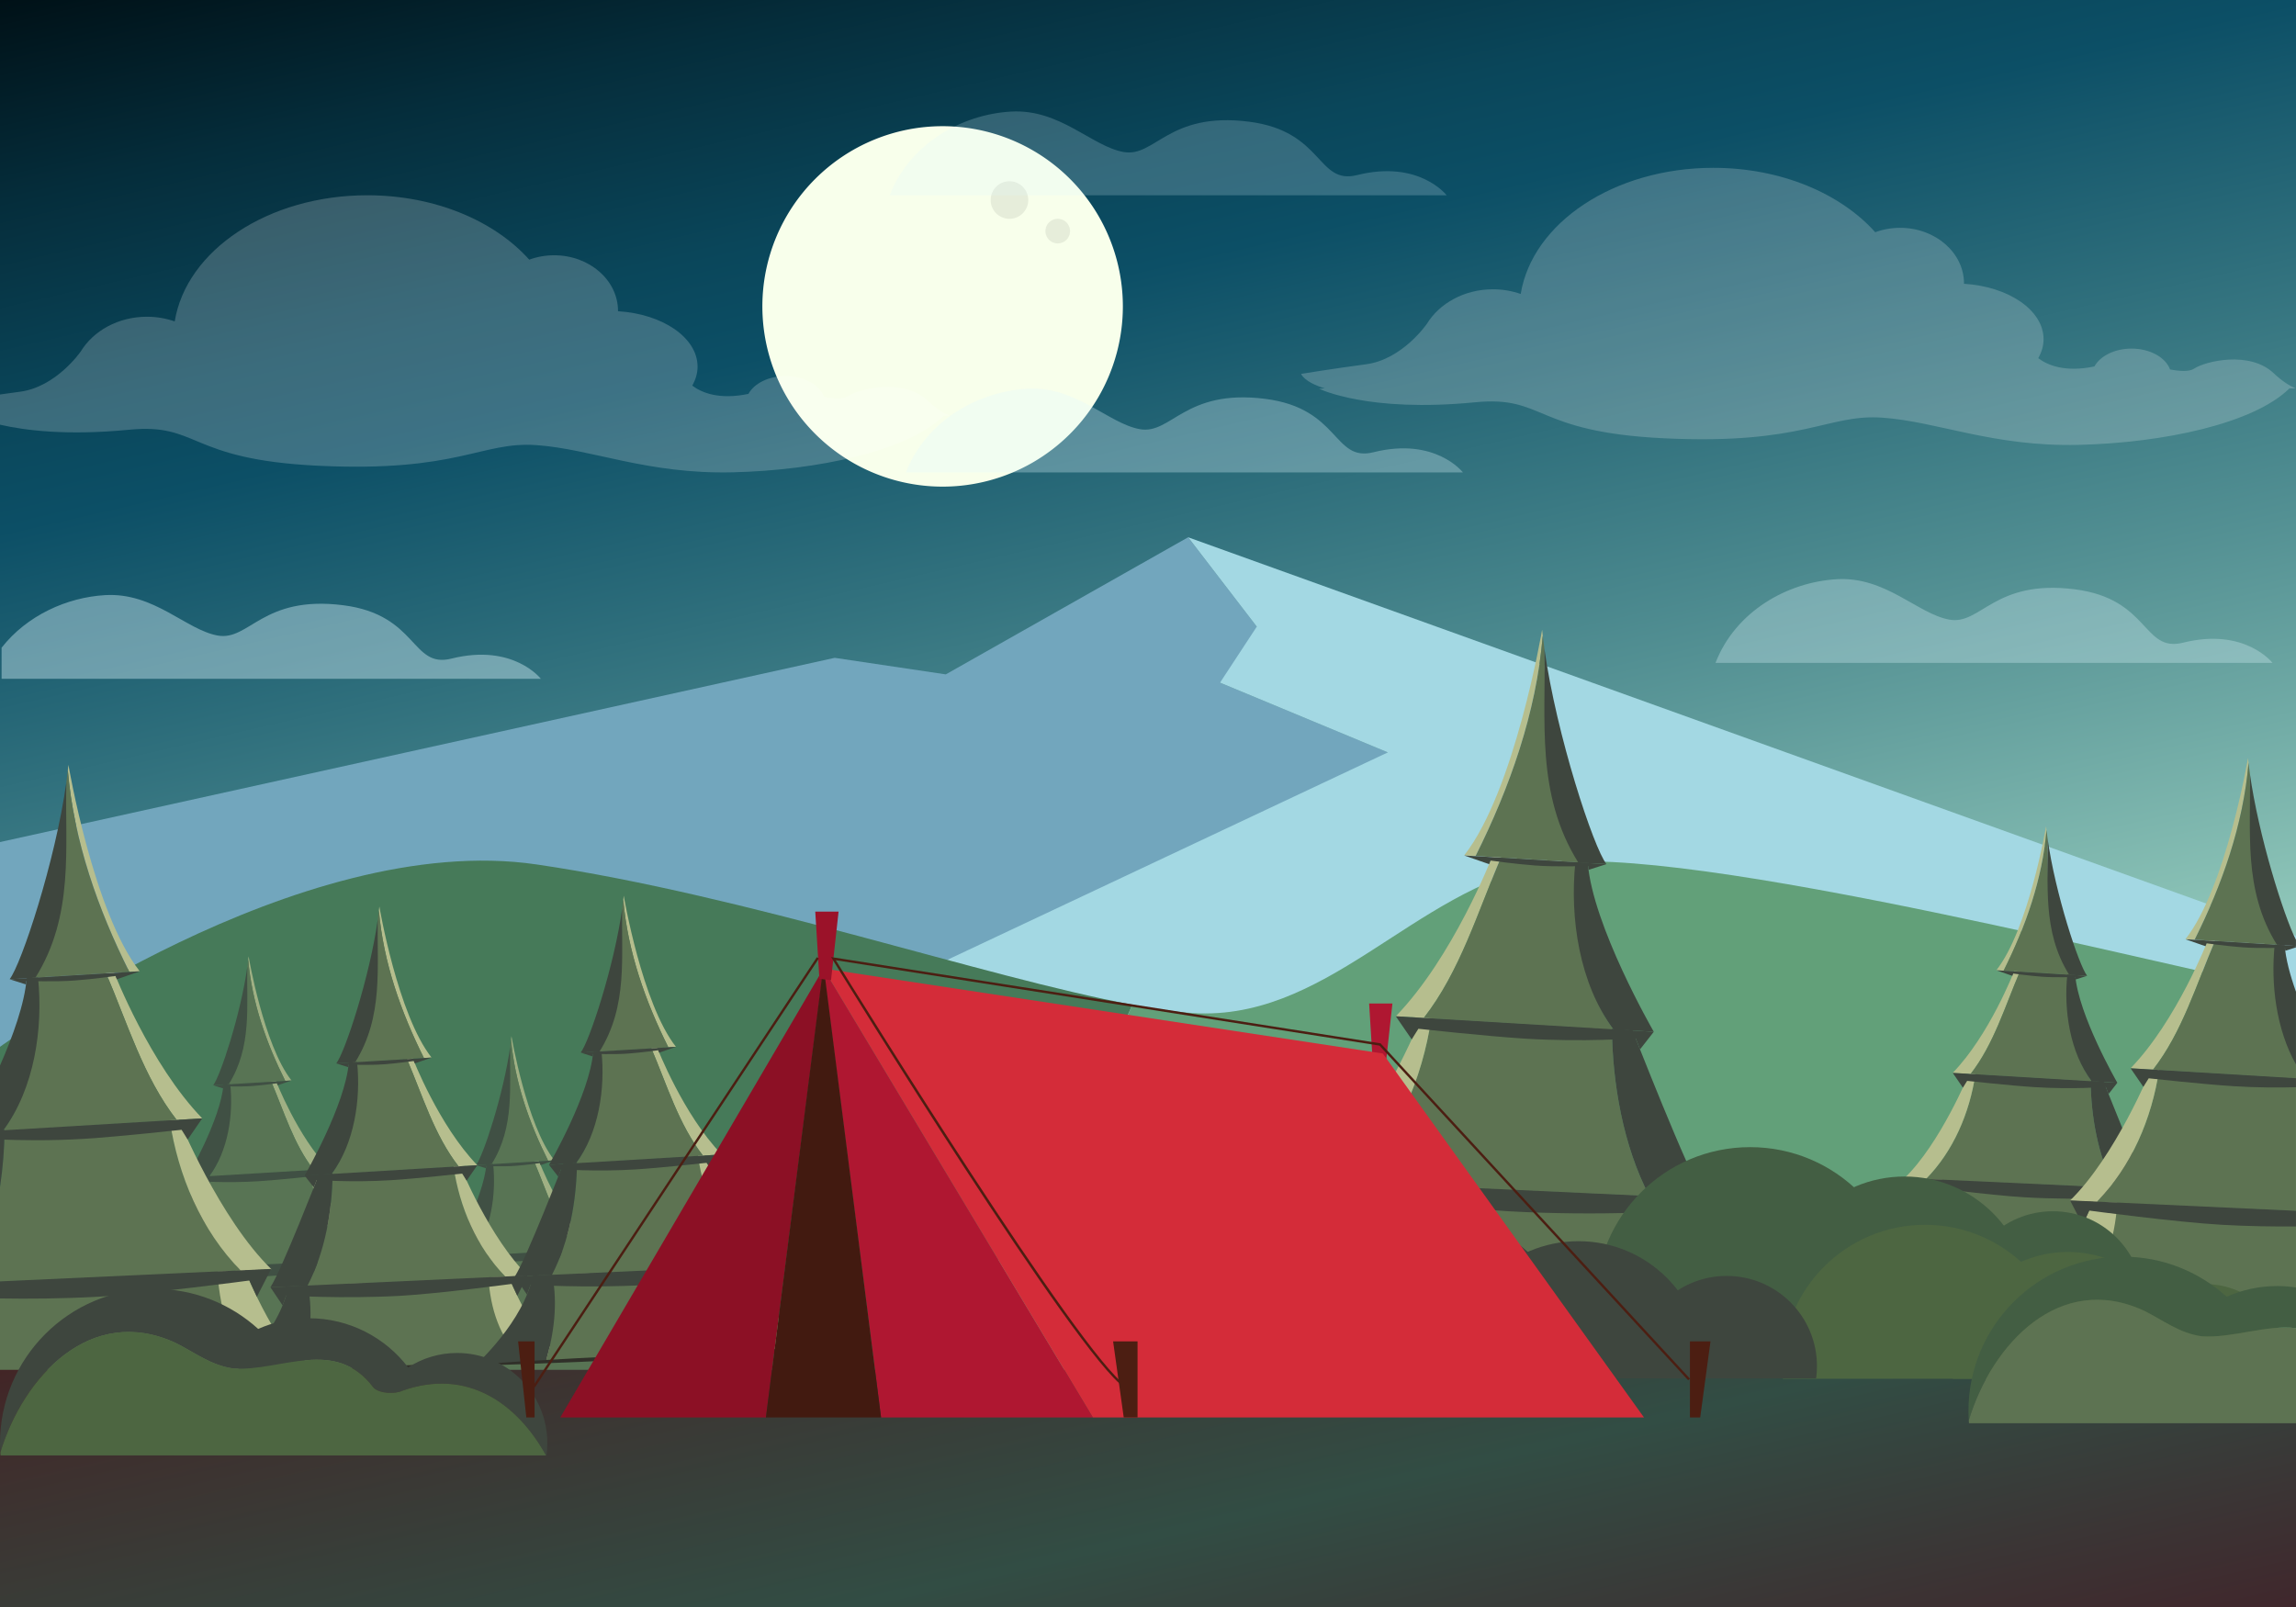 <svg xmlns="http://www.w3.org/2000/svg" id="master-artboard" width="720" height="503.999" x="0" y="0" enable-background="new 0 0 720 503.999" version="1.1" viewBox="0 0 720 503.999"><rect x="0" y="0" width="720" height="503.999" fill="#808080" stroke="none"/><g id="Layer_7"><g><linearGradient id="SVGID_1_" x1="298.002" x2="421.999" y1="-68.799" y2="468.292" gradientUnits="userSpaceOnUse"><stop offset="0" style="stop-color:#001117"/><stop offset=".112" style="stop-color:#052d3b"/><stop offset=".23" style="stop-color:#0a465a"/><stop offset=".295" style="stop-color:#0c4f66"/><stop offset=".578" style="stop-color:#539093"/><stop offset="1" style="stop-color:#c4f6da"/></linearGradient><path fill="url(#SVGID_1_)" d="M 0 0 H 720 V 399.492 H 0 V 0 Z"/><g><path fill="#72A6BD" d="M 0 264.092 L 261.751 206.314 L 296.593 211.504 L 372.578 168.507 L 395.931 198.901 L 382.587 214.099 L 435.221 235.968 L 321.798 302.476 L 0 365.232 Z"/><path fill="#A3D8E3" d="M 720 293.5 L 372.578 168.507 L 394.113 196.537 L 382.587 214.099 L 435.221 235.968 L 286.215 306.146 L 381 326.446 L 719.987 333.742 Z"/></g><g><path fill="#467A59" d="M168.33,271.123C93.563,260.12,0,328.313,0,328.313v72.191v47.571l282.729-9.786 c29.859-37.806,53.339-79.121,72.374-123.176C308.648,306.475,234.314,280.833,168.33,271.123z"/><path fill="#62A079" d="M720,429.611l-437.271,8.679c29.859-37.806,53.339-79.121,72.374-123.176 c6.182,1.149,11.877,2.002,16.987,2.472c43.499,3.999,70.821-38.594,112.657-46.463c41.836-7.87,204.883,34.68,235.241,39.898 v121.268"/></g><g><path fill="#F8FFEB" d="M 352.117 96.098 A 56.524 56.524 0 0 1 295.593 152.622 A 56.524 56.524 0 0 1 239.069 96.098 A 56.524 56.524 0 0 1 295.593 39.574 A 56.524 56.524 0 0 1 352.117 96.098 Z"/><path fill="#3E463E" d="M 322.446 62.737 A 5.89 5.89 0 0 1 316.556 68.627 A 5.89 5.89 0 0 1 310.666 62.737 A 5.89 5.89 0 0 1 316.556 56.847 A 5.89 5.89 0 0 1 322.446 62.737 Z" opacity=".1"/><path fill="#3E463E" d="M 335.555 72.482 A 3.855 3.855 0 0 1 331.7 76.337 A 3.855 3.855 0 0 1 327.845 72.482 A 3.855 3.855 0 0 1 331.7 68.627 A 3.855 3.855 0 0 1 335.555 72.482 Z" opacity=".1"/></g><g><path fill="#E0F8FF" d="M284.093,148.169H458.76c0,0-8.621-11.193-28.055-6.335 c-12.67,3.167-10.439-13.759-33.938-16.743c-25.34-3.217-29.414,11.313-39.369,9.502c-9.955-1.81-19.911-13.576-35.295-12.67 C306.719,122.829,290.429,131.879,284.093,148.169z" opacity=".3"/><path fill="#E0F8FF" d="M278.985,61.242h174.667c0,0-8.621-11.193-28.055-6.335 c-12.67,3.167-10.439-13.759-33.938-16.743c-25.34-3.217-29.414,11.313-39.368,9.502c-9.955-1.81-19.912-13.576-35.295-12.67 C301.611,35.902,285.321,44.952,278.985,61.242z" opacity=".2"/><path fill="#E0F8FF" d="M537.957,207.901h174.667c0,0-8.621-11.193-28.055-6.335 c-12.67,3.167-10.439-13.759-33.938-16.743c-25.34-3.217-29.414,11.313-39.368,9.502c-9.955-1.81-19.912-13.576-35.295-12.67 C560.584,182.562,544.293,191.611,537.957,207.901z" opacity=".3"/><path fill="#E0F8FF" d="M141.548,206.559c-12.67,3.167-10.439-13.759-33.937-16.743 c-25.341-3.217-29.415,11.313-39.369,9.502c-9.955-1.81-19.911-13.576-35.295-12.67c-11.975,0.705-24.497,6.346-32.448,16.493 v9.752h169.104C169.604,212.894,160.983,201.701,141.548,206.559z" opacity=".4"/><path fill="#FFF" d="M713.03,117.074c-7.559-7.183-21.544-3.779-24.946-1.472 c-1.545,1.049-4.652,0.82-7.582,0.262c-1.38-3.754-6.252-6.535-12.07-6.535c-5.317,0-9.846,2.324-11.64,5.592 c-9.183,1.934-14.681-0.368-17.624-2.594c1.062-1.857,1.672-3.852,1.672-5.941c0-9.082-10.956-16.539-24.953-17.383 c0-0.027,0.005-0.055,0.005-0.084c0-9.646-8.97-17.467-20.031-17.467c-2.771,0-5.408,0.49-7.809,1.378 c-10.89-12.166-29.56-20.195-50.773-20.195c-31.129,0-56.778,17.278-60.399,39.563c-2.695-0.939-5.628-1.47-8.706-1.47 c-9.004,0-16.815,4.421-20.763,10.905l-0.006-0.004c0,0-7.643,11.102-18.982,12.613c-11.338,1.512-20.41,3.023-20.41,3.023 s0.82,2.522,7.406,4.535l-1.749,0.115c0,0,15.025,7.559,48.886,4.256c22.076-2.154,18.194,9.292,59.139,11.286 c44.154,2.15,51.248-7.676,68.591-6.462c17.346,1.214,34.7,9.159,61.501,8.531c26.764-0.625,55.091-6.741,66.164-17.725h1.908 C717.925,120.96,715.619,119.534,713.03,117.074z" opacity=".2"/><path fill="#FFF" d="M0,123.725c-0.17,0.024-0.332,0.048-0.5,0.072v9.283c0.167,0.04,0.328,0.08,0.5,0.119 V123.725z" opacity=".2"/><path fill="#FFF" d="M290.942,125.681c-7.559-7.183-21.544-3.779-24.946-1.472 c-1.545,1.049-4.652,0.82-7.582,0.262c-1.38-3.754-6.252-6.535-12.07-6.535c-5.317,0-9.846,2.324-11.64,5.592 c-9.183,1.934-14.681-0.368-17.624-2.594c1.062-1.857,1.672-3.852,1.672-5.941c0-9.082-10.956-16.539-24.953-17.383 c0-0.027,0.005-0.055,0.005-0.084c0-9.646-8.97-17.467-20.031-17.467c-2.771,0-5.408,0.49-7.809,1.378 c-10.89-12.166-29.56-20.195-50.773-20.195c-31.129,0-56.778,17.278-60.399,39.563c-2.695-0.939-5.628-1.47-8.706-1.47 c-9.004,0-16.815,4.421-20.763,10.905l-0.006-0.004c0,0-7.643,11.102-18.982,12.613c-2.216,0.295-4.342,0.591-6.334,0.875v9.474 c7.735,1.784,20.974,3.482,40.467,1.581c22.076-2.154,18.194,9.292,59.139,11.286c44.154,2.15,51.248-7.676,68.591-6.462 c17.346,1.214,34.7,9.159,61.501,8.531c26.764-0.625,55.091-6.741,66.164-17.725h1.908 C295.837,129.568,293.531,128.141,290.942,125.681z" opacity=".2"/></g><g><g opacity=".8"><g><path fill="#B6BE8E" d="M77.952,299.924c0,0,4.718,27.84,13.447,38.93l-1.96,0.118c-5.893-11.774-10.475-24.687-11.599-38.025 C77.879,300.606,77.921,300.26,77.952,299.924z"/></g><g><path fill="#5D7352" d="M77.559,303.205c0.106-0.769,0.198-1.517,0.28-2.259c1.124,13.339,5.706,26.251,11.599,38.025 l-18.774,1.144C78.451,330.787,77.254,315.443,77.559,303.205z"/></g><g><path fill="#3E463E" d="M77.559,303.205c-0.305,12.238,1.573,25.029-5.861,36.91l-4.834,0.231 C69.061,337.565,75.474,318.174,77.559,303.205z"/></g><g><path fill="#B6BE8E" d="M86.6,339.146c0,0,6.689,17.244,16.598,27.468l-4.825,0.291c-6.258-8.015-9.313-18.323-13.312-27.667 L86.6,339.146z"/></g><g><path fill="#5D7352" d="M71.165,340.085l13.896-0.847c3.999,9.344,7.054,19.652,13.312,27.667l-32.707,1.963 C71.501,361.011,72.176,349.785,71.165,340.085z"/></g><g><g><path fill="#3E463E" d="M70.077,340.152l2.136-0.132l0,0c1.01,9.698-0.712,20.99-6.547,28.848l-4.828,0.29l-2.152,0.131 C58.885,368.941,69.227,350.982,70.077,340.152z"/></g><g><path fill="#4B5E21" d="M58.686,369.289L58.686,369.289C58.68,369.295,58.68,369.298,58.686,369.289z"/></g></g><g><path fill="#5D7352" d="M59.513,397.617l48.408-2.316c0.575,8.617,4.917,15.597,10.512,21.707l-60.538,2.865 C59.948,412.846,61.007,405.112,59.513,397.617z"/></g><g><path fill="#B6BE8E" d="M111.212,395.143c0,0,6.49,16.647,14.511,21.522l-11.165,0.22c-5.592-6.114-7.957-12.967-8.531-21.584 L111.212,395.143z"/></g><g><path fill="#3E463E" d="M54.527,397.857l4.986-0.24c1.495,7.495,0.436,15.229-1.618,22.256l-17.927,0.846 C39.968,420.719,52.168,409.652,54.527,397.857z"/></g><g><path fill="#303029" d="M39.495,420.893c0.012,0.293,19.428-0.401,43.365-1.551c23.937-1.147,42.877-2.384,42.863-2.677 c-0.015-0.291-18.978,0.468-42.914,1.618C58.873,419.431,39.481,420.599,39.495,420.893z"/></g><g><path fill="#303029" d="M84.791,418.264c0,0-0.622,12.014,2.206,17.024h-7.864c0.215-0.955,3.148-10.52,2.282-17.024H84.791z"/></g><g><path fill="#5D7352" d="M65.911,368.771l31.158-1.795c1.549,10.405,5.935,20.797,13.403,28.367l-51.019,2.295 C64.005,388.883,65.806,378.181,65.911,368.771z"/></g><g><path fill="#B6BE8E" d="M97.069,366.976l1.728-0.097c0,0,7.703,18.765,17.452,28.203l-5.776,0.261 C103.004,387.772,98.619,377.381,97.069,366.976z"/></g><g><path fill="#3E463E" d="M62.381,368.971l3.53-0.2c-0.105,9.41-1.906,20.112-6.457,28.867l-9.578,0.432 C52.708,393.825,62.381,368.971,62.381,368.971z"/></g><g><path fill="#5C7C2A" d="M66.864,340.347"/></g><g><path fill="#3E463E" d="M91.399,338.877l-24.535,1.493l3.086,0.984l0.074-0.67c0,0,5.492,0.196,9.107-0.079 c3.618-0.273,7.705-0.854,7.705-0.854l0.254,0.619L91.399,338.877z"/></g><g><path fill="#3E463E" d="M103.198,366.614l-44.512,2.675l2.375,3.041l0.752-1.912c0,0,8.851,0.697,19.219,0.051 c6.648-0.417,18.265-1.698,18.265-1.698l1.151,1.836L103.198,366.614z"/></g><g><path fill="#3E463E" d="M116.193,395.025l-66.317,3.044l3.138,4.68l0.917-2.556c0,0,14.339,0.937,29.63,0.074 c9.806-0.554,28.521-3.057,28.521-3.057l1.423,3.077L116.193,395.025z"/></g></g><g opacity=".8"><g><path fill="#B6BE8E" d="M160.387,324.965c0,0,4.718,27.84,13.447,38.93l-1.96,0.118c-5.893-11.774-10.475-24.687-11.599-38.025 C160.313,325.647,160.356,325.301,160.387,324.965z"/></g><g><path fill="#5D7352" d="M159.994,328.246c0.106-0.769,0.198-1.517,0.28-2.259c1.124,13.339,5.706,26.251,11.599,38.025 l-18.774,1.144C160.886,355.828,159.688,340.484,159.994,328.246z"/></g><g><path fill="#3E463E" d="M159.994,328.246c-0.305,12.238,1.573,25.029-5.861,36.91l-4.834,0.231 C151.495,362.606,157.909,343.215,159.994,328.246z"/></g><g><path fill="#B6BE8E" d="M169.034,364.188c0,0,6.689,17.244,16.598,27.468l-4.825,0.291 c-6.258-8.015-9.313-18.323-13.312-27.667L169.034,364.188z"/></g><g><path fill="#5D7352" d="M153.6,365.126l13.896-0.847c3.999,9.344,7.054,19.652,13.312,27.667l-32.707,1.963 C153.936,386.052,154.611,374.826,153.6,365.126z"/></g><g><g><path fill="#3E463E" d="M152.512,365.193l2.136-0.132l0,0c1.01,9.698-0.712,20.99-6.547,28.848l-4.828,0.29l-2.152,0.131 C141.319,393.982,151.661,376.023,152.512,365.193z"/></g><g><path fill="#4B5E21" d="M141.121,394.33L141.121,394.33C141.115,394.336,141.115,394.339,141.121,394.33z"/></g></g><g><path fill="#5D7352" d="M141.947,422.658l48.408-2.316c0.575,8.617,4.917,15.597,10.512,21.707l-60.538,2.865 C142.383,437.887,143.442,430.153,141.947,422.658z"/></g><g><path fill="#B6BE8E" d="M193.647,420.184c0,0,6.49,16.647,14.511,21.522l-11.165,0.22c-5.592-6.114-7.957-12.967-8.531-21.584 L193.647,420.184z"/></g><g><path fill="#3E463E" d="M136.961,422.898l4.986-0.24c1.495,7.495,0.436,15.229-1.618,22.256l-17.927,0.846 C122.402,445.76,134.603,434.693,136.961,422.898z"/></g><g><path fill="#303029" d="M121.93,445.934c0.012,0.293,19.428-0.401,43.365-1.551c23.937-1.147,42.877-2.384,42.863-2.677 c-0.015-0.291-18.978,0.468-42.914,1.618C141.308,444.472,121.916,445.64,121.93,445.934z"/></g><g><path fill="#303029" d="M167.225,443.305c0,0-0.622,12.014,2.206,17.024h-7.864c0.215-0.955,3.148-10.52,2.282-17.024H167.225z"/></g><g><path fill="#5D7352" d="M148.346,393.812l31.158-1.795c1.549,10.405,5.935,20.797,13.403,28.367l-51.019,2.295 C146.439,413.924,148.24,403.222,148.346,393.812z"/></g><g><path fill="#B6BE8E" d="M179.504,392.017l1.728-0.097c0,0,7.703,18.765,17.452,28.203l-5.776,0.261 C185.439,412.813,181.053,402.422,179.504,392.017z"/></g><g><path fill="#3E463E" d="M144.815,394.012l3.53-0.2c-0.105,9.41-1.906,20.112-6.457,28.867l-9.578,0.432 C135.143,418.866,144.815,394.012,144.815,394.012z"/></g><g><path fill="#5C7C2A" d="M149.298,365.388"/></g><g><path fill="#3E463E" d="M173.833,363.918l-24.535,1.493l3.086,0.984l0.074-0.67c0,0,5.492,0.196,9.107-0.079 c3.618-0.273,7.705-0.854,7.705-0.854l0.254,0.619L173.833,363.918z"/></g><g><path fill="#3E463E" d="M185.632,391.655l-44.512,2.675l2.375,3.041l0.752-1.912c0,0,8.851,0.697,19.219,0.051 c6.648-0.417,18.265-1.698,18.265-1.698l1.151,1.836L185.632,391.655z"/></g><g><path fill="#3E463E" d="M198.628,420.066l-66.317,3.044l3.138,4.68l0.917-2.556c0,0,14.339,0.937,29.63,0.074 c9.806-0.554,28.521-3.057,28.521-3.057l1.423,3.077L198.628,420.066z"/></g></g><g><g><path fill="#B6BE8E" d="M641.632,259.139c0,0-5.472,32.289-15.596,45.151l2.273,0.137 c6.835-13.656,12.149-28.632,13.453-44.102C641.717,259.93,641.668,259.527,641.632,259.139z"/></g><g><path fill="#5D7352" d="M642.088,262.943c-0.123-0.891-0.229-1.758-0.325-2.618c-1.304,15.47-6.618,30.445-13.453,44.102 l21.774,1.327C641.054,294.935,642.442,277.139,642.088,262.943z"/></g><g><path fill="#3E463E" d="M642.088,262.943c0.354,14.195-1.824,29.031,6.798,42.811l5.607,0.269 C651.945,302.797,644.506,280.305,642.088,262.943z"/></g><g><path fill="#B6BE8E" d="M631.603,304.63c0,0-7.759,20.001-19.251,31.858l5.596,0.338c7.259-9.297,10.802-21.253,15.44-32.089 L631.603,304.63z"/></g><g><path fill="#5D7352" d="M649.504,305.719l-16.116-0.981c-4.639,10.836-8.182,22.792-15.44,32.089l37.935,2.275 C649.114,329.988,648.331,316.97,649.504,305.719z"/></g><g><g><path fill="#3E463E" d="M650.766,305.796l-2.477-0.152l0,0c-1.172,11.249,0.825,24.345,7.593,33.458l5.6,0.337l2.496,0.151 C663.747,339.188,651.752,318.358,650.766,305.796z"/></g><g><path fill="#4B5E21" d="M663.978,339.59L663.978,339.59C663.984,339.598,663.984,339.601,663.978,339.59z"/></g></g><g><path fill="#5D7352" d="M663.019,372.446l-56.146-2.687c-0.667,9.995-5.702,18.09-12.191,25.177l70.214,3.323 C662.514,390.109,661.285,381.14,663.019,372.446z"/></g><g><path fill="#B6BE8E" d="M603.056,369.577c0,0-7.527,19.308-16.83,24.962l12.948,0.254c6.486-7.091,9.229-15.038,9.895-25.033 L603.056,369.577z"/></g><g><path fill="#3E463E" d="M668.802,372.726l-5.783-0.279c-1.733,8.693-0.505,17.663,1.877,25.813l20.792,0.98 C685.688,399.24,671.537,386.404,668.802,372.726z"/></g><g><path fill="#303029" d="M686.235,399.442c-0.014,0.34-22.532-0.466-50.296-1.799c-27.763-1.331-49.73-2.765-49.714-3.104 c0.017-0.338,22.011,0.542,49.772,1.876C663.761,397.747,686.252,399.102,686.235,399.442z"/></g><g><path fill="#303029" d="M633.701,396.393c0,0,0.721,13.935-2.559,19.746h9.121c-0.249-1.107-3.651-12.202-2.646-19.746H633.701 z"/></g><g><path fill="#5D7352" d="M655.598,338.989l-36.139-2.082c-1.797,12.068-6.884,24.121-15.545,32.9l59.173,2.663 C657.809,362.315,655.72,349.903,655.598,338.989z"/></g><g><path fill="#B6BE8E" d="M619.459,336.907l-2.004-0.112c0,0-8.934,21.765-20.241,32.711l6.7,0.302 C612.575,361.028,617.662,348.976,619.459,336.907z"/></g><g><path fill="#3E463E" d="M659.692,339.222l-4.095-0.232c0.122,10.914,2.211,23.326,7.489,33.481l11.108,0.501 C670.911,368.048,659.692,339.222,659.692,339.222z"/></g><g><path fill="#5C7C2A" d="M654.493,306.022"/></g><g><path fill="#3E463E" d="M626.036,304.316l28.457,1.733l-3.58,1.141l-0.086-0.776c0,0-6.37,0.228-10.563-0.092 c-4.196-0.317-8.937-0.991-8.937-0.991l-0.295,0.719L626.036,304.316z"/></g><g><path fill="#3E463E" d="M612.352,336.488l51.626,3.102l-2.755,3.528l-0.873-2.218c0,0-10.266,0.809-22.291,0.058 c-7.711-0.483-21.185-1.969-21.185-1.969l-1.335,2.129L612.352,336.488z"/></g><g><path fill="#3E463E" d="M597.278,369.44l76.917,3.531l-3.639,5.427l-1.063-2.964c0,0-16.631,1.087-34.366,0.086 c-11.374-0.643-33.079-3.545-33.079-3.545l-1.65,3.569L597.278,369.44z"/></g></g><g><g><path fill="#B6BE8E" d="M21.46,239.896c0,0,7.841,46.274,22.351,64.708l-3.258,0.196c-9.795-19.571-17.412-41.033-19.28-63.204 C21.338,241.029,21.408,240.453,21.46,239.896z"/></g><g><path fill="#5D7352" d="M20.806,245.349c0.176-1.276,0.329-2.52,0.466-3.753c1.868,22.171,9.484,43.633,19.28,63.204 l-31.206,1.901C22.289,291.196,20.298,265.692,20.806,245.349z"/></g><g><path fill="#3E463E" d="M20.806,245.349c-0.508,20.344,2.614,41.605-9.742,61.353l-8.036,0.385 C6.679,302.464,17.341,270.229,20.806,245.349z"/></g><g><path fill="#B6BE8E" d="M35.833,305.091c0,0,11.12,28.664,27.589,45.657l-8.02,0.484C45,337.908,39.922,320.773,33.275,305.244 L35.833,305.091z"/></g><g><path fill="#5D7352" d="M10.178,306.651l23.097-1.407c6.647,15.529,11.725,32.664,22.128,45.988l-54.365,3.261 C10.737,341.433,11.859,322.775,10.178,306.651z"/></g><g><g><path fill="#3E463E" d="M11.919,306.543l-3.549,0.219c-0.628,8.002-4.374,18.342-8.37,27.414v20.38l1.038-0.062 C10.737,341.433,13.599,322.664,11.919,306.543z"/></g></g><g><path fill="#5D7352" d="M71.273,398.43L0,401.841v36.871l88.746-4.2C79.446,424.355,72.229,412.754,71.273,398.43z"/></g><g><path fill="#B6BE8E" d="M76.745,398.168c0,0,10.788,27.671,24.12,35.774l-18.557,0.363 c-9.296-10.162-13.227-21.552-14.18-35.876L76.745,398.168z"/></g><g><path fill="#303029" d="M100.864,433.942c-0.024-0.484-31.544,0.776-71.331,2.688c-10.53,0.505-20.52,1.012-29.534,1.494v1.61 c9.038-0.385,19.058-0.838,29.618-1.345C69.405,436.483,100.888,434.429,100.864,433.942z"/></g><g><path fill="#5D7352" d="M53.236,351.348l-51.792,2.984c-0.065,5.79-0.519,11.875-1.445,17.98v29.585l75.514-3.398 C63.102,385.917,55.812,368.644,53.236,351.348z"/></g><g><path fill="#B6BE8E" d="M53.236,351.348l2.872-0.16c0,0,12.803,31.191,29.008,46.879l-9.603,0.433 C63.102,385.917,55.812,368.644,53.236,351.348z"/></g><g><path fill="#3E463E" d="M0,354.414v17.898c0.926-6.105,1.38-12.19,1.445-17.98L0,354.414z"/></g><g><path fill="#5C7C2A" d="M3.028,307.086"/></g><g><path fill="#3E463E" d="M43.811,304.642l-40.783,2.483l5.131,1.635l0.123-1.112c0,0,9.129,0.326,15.139-0.132 c6.014-0.454,12.808-1.42,12.808-1.42l0.422,1.029L43.811,304.642z"/></g><g><path fill="#3E463E" d="M0,354.558v2.813c5.799,0.249,15.683,0.463,26.581-0.218c11.051-0.692,30.36-2.821,30.36-2.821 l1.913,3.051l4.568-6.635L0,354.558z"/></g><g><path fill="#3E463E" d="M0,401.876v5.352c8.684,0.142,19.577,0.091,30.782-0.542c16.3-0.921,47.407-5.08,47.407-5.08 l2.365,5.115l4.47-8.748L0,401.876z"/></g></g><g><g><path fill="#B6BE8E" d="M118.959,284.298c0,0,5.74,33.874,16.361,47.367l-2.385,0.144 c-7.17-14.326-12.746-30.037-14.113-46.267C118.87,285.128,118.922,284.706,118.959,284.298z"/></g><g><path fill="#5D7352" d="M118.481,288.29c0.129-0.935,0.241-1.845,0.341-2.748c1.368,16.229,6.943,31.94,14.113,46.267 l-22.843,1.392C119.566,321.851,118.109,303.182,118.481,288.29z"/></g><g><path fill="#3E463E" d="M118.481,288.29c-0.372,14.892,1.914,30.455-7.131,44.91l-5.882,0.282 C108.14,330.099,115.944,306.503,118.481,288.29z"/></g><g><path fill="#B6BE8E" d="M129.481,332.021c0,0,8.14,20.982,20.196,33.422l-5.871,0.354 c-7.615-9.753-11.332-22.296-16.198-33.664L129.481,332.021z"/></g><g><path fill="#5D7352" d="M110.701,333.164l16.907-1.03c4.866,11.368,8.583,23.911,16.198,33.664l-39.796,2.388 C111.11,358.625,111.932,344.967,110.701,333.164z"/></g><g><g><path fill="#3E463E" d="M109.377,333.245l2.599-0.16l0,0c1.229,11.801-0.866,25.54-7.966,35.101l-5.875,0.353l-2.619,0.159 C95.759,368.275,108.343,346.424,109.377,333.245z"/></g><g><path fill="#4B5E21" d="M95.517,368.697L95.517,368.697C95.51,368.705,95.51,368.708,95.517,368.697z"/></g></g><g><path fill="#5D7352" d="M96.523,403.166l58.9-2.818c0.7,10.485,5.982,18.978,12.79,26.412l-73.66,3.486 C97.053,421.695,98.342,412.286,96.523,403.166z"/></g><g><path fill="#B6BE8E" d="M159.429,400.155c0,0,7.897,20.256,17.656,26.188l-13.584,0.267 c-6.805-7.439-9.682-15.776-10.38-26.262L159.429,400.155z"/></g><g><path fill="#3E463E" d="M90.457,403.459l6.067-0.293c1.818,9.12,0.53,18.529-1.969,27.08l-21.812,1.029 C72.742,431.275,87.586,417.81,90.457,403.459z"/></g><g><path fill="#303029" d="M72.167,431.486c0.015,0.356,23.638-0.488,52.764-1.887c29.125-1.396,52.171-2.9,52.154-3.257 c-0.018-0.354-23.091,0.568-52.215,1.969C95.745,429.708,72.15,431.129,72.167,431.486z"/></g><g><path fill="#303029" d="M127.28,428.287c0,0-0.757,14.618,2.684,20.715h-9.568c0.261-1.162,3.83-12.8,2.776-20.715H127.28z"/></g><g><path fill="#5D7352" d="M104.308,368.067l37.912-2.185c1.885,12.66,7.222,25.305,16.308,34.516l-62.077,2.793 C101.989,392.538,104.18,379.517,104.308,368.067z"/></g><g><path fill="#B6BE8E" d="M142.22,365.883l2.103-0.117c0,0,9.372,22.832,21.234,34.315l-7.029,0.317 C149.442,391.188,144.105,378.543,142.22,365.883z"/></g><g><path fill="#3E463E" d="M100.013,368.311l4.295-0.243c-0.128,11.449-2.319,24.471-7.856,35.124l-11.654,0.525 C88.244,398.552,100.013,368.311,100.013,368.311z"/></g><g><path fill="#5C7C2A" d="M105.467,333.482"/></g><g><path fill="#3E463E" d="M135.321,331.693l-29.854,1.817l3.756,1.197l0.09-0.814c0,0,6.683,0.238,11.082-0.097 c4.402-0.332,9.375-1.039,9.375-1.039l0.309,0.753L135.321,331.693z"/></g><g><path fill="#3E463E" d="M149.677,365.443l-54.16,3.254l2.891,3.701l0.916-2.327c0,0,10.769,0.849,23.385,0.062 c8.089-0.507,22.224-2.065,22.224-2.065l1.4,2.233L149.677,365.443z"/></g><g><path fill="#3E463E" d="M165.489,400.013l-80.691,3.704l3.817,5.693l1.116-3.109c0,0,17.447,1.14,36.053,0.09 c11.932-0.674,34.703-3.719,34.703-3.719l1.731,3.744L165.489,400.013z"/></g></g><g><g><path fill="#B6BE8E" d="M195.598,280.927c0,0,5.74,33.874,16.361,47.367l-2.385,0.144 c-7.17-14.326-12.746-30.037-14.113-46.267C195.508,281.757,195.56,281.335,195.598,280.927z"/></g><g><path fill="#5D7352" d="M195.119,284.919c0.129-0.935,0.241-1.845,0.341-2.748c1.368,16.229,6.943,31.94,14.113,46.267 l-22.843,1.392C196.205,318.479,194.748,299.811,195.119,284.919z"/></g><g><path fill="#3E463E" d="M195.119,284.919c-0.372,14.892,1.914,30.455-7.131,44.91l-5.882,0.282 C184.778,326.728,192.583,303.132,195.119,284.919z"/></g><g><path fill="#B6BE8E" d="M206.119,328.65c0,0,8.14,20.982,20.196,33.422l-5.871,0.354c-7.615-9.753-11.332-22.296-16.198-33.664 L206.119,328.65z"/></g><g><path fill="#5D7352" d="M187.339,329.793l16.907-1.03c4.866,11.368,8.583,23.911,16.198,33.664l-39.796,2.388 C187.748,355.254,188.57,341.596,187.339,329.793z"/></g><g><g><path fill="#3E463E" d="M186.016,329.874l2.599-0.16l0,0c1.229,11.801-0.866,25.54-7.966,35.101l-5.875,0.353l-2.619,0.159 C172.397,364.904,184.981,343.053,186.016,329.874z"/></g><g><path fill="#4B5E21" d="M172.155,365.326L172.155,365.326C172.148,365.334,172.148,365.337,172.155,365.326z"/></g></g><g><path fill="#5D7352" d="M173.162,399.795l58.9-2.818c0.7,10.485,5.982,18.978,12.79,26.412l-73.66,3.486 C173.691,418.324,174.98,408.915,173.162,399.795z"/></g><g><path fill="#B6BE8E" d="M236.067,396.784c0,0,7.897,20.256,17.656,26.188l-13.584,0.267 c-6.805-7.439-9.682-15.776-10.38-26.262L236.067,396.784z"/></g><g><path fill="#3E463E" d="M167.095,400.088l6.067-0.293c1.818,9.12,0.53,18.529-1.969,27.08l-21.812,1.029 C149.38,427.904,164.225,414.438,167.095,400.088z"/></g><g><path fill="#303029" d="M148.805,428.115c0.015,0.356,23.638-0.488,52.764-1.887c29.125-1.396,52.171-2.9,52.154-3.257 c-0.018-0.354-23.091,0.568-52.215,1.969C172.383,426.337,148.788,427.758,148.805,428.115z"/></g><g><path fill="#303029" d="M203.918,424.916c0,0-0.757,14.618,2.684,20.715h-9.568c0.261-1.162,3.83-12.8,2.776-20.715H203.918z"/></g><g><path fill="#5D7352" d="M180.946,364.696l37.912-2.185c1.885,12.66,7.222,25.305,16.308,34.516l-62.077,2.793 C178.627,389.167,180.818,376.146,180.946,364.696z"/></g><g><path fill="#B6BE8E" d="M218.858,362.512l2.103-0.117c0,0,9.372,22.832,21.234,34.315l-7.029,0.317 C226.08,387.816,220.744,375.172,218.858,362.512z"/></g><g><path fill="#3E463E" d="M176.651,364.939l4.295-0.243c-0.128,11.449-2.319,24.471-7.856,35.124l-11.654,0.525 C164.882,395.181,176.651,364.939,176.651,364.939z"/></g><g><path fill="#5C7C2A" d="M182.105,330.111"/></g><g><path fill="#3E463E" d="M211.959,328.322l-29.854,1.817l3.756,1.197l0.09-0.814c0,0,6.683,0.238,11.082-0.097 c4.402-0.332,9.375-1.039,9.375-1.039l0.309,0.753L211.959,328.322z"/></g><g><path fill="#3E463E" d="M226.315,362.072l-54.16,3.254l2.891,3.701l0.916-2.327c0,0,10.769,0.849,23.385,0.062 c8.089-0.507,22.224-2.065,22.224-2.065l1.4,2.233L226.315,362.072z"/></g><g><path fill="#3E463E" d="M242.127,396.642l-80.691,3.704l3.817,5.693l1.116-3.109c0,0,17.447,1.14,36.053,0.09 c11.932-0.674,34.703-3.719,34.703-3.719l1.731,3.744L242.127,396.642z"/></g></g><g><g><path fill="#B6BE8E" d="M483.59,197.502c0,0-8.573,50.604-24.441,70.762l3.563,0.217 c10.713-21.404,19.042-44.875,21.084-69.119C483.726,198.742,483.648,198.112,483.59,197.502z"/></g><g><path fill="#5D7352" d="M484.308,203.463c-0.195-1.395-0.361-2.753-0.512-4.102c-2.042,24.244-10.371,47.715-21.084,69.119 l34.127,2.078C482.686,253.603,484.862,225.711,484.308,203.463z"/></g><g><path fill="#3E463E" d="M484.308,203.463c0.555,22.248-2.861,45.5,10.65,67.096l8.789,0.421 C499.755,265.924,488.096,230.675,484.308,203.463z"/></g><g><path fill="#B6BE8E" d="M467.873,268.798c0,0-12.158,31.345-30.17,49.93l8.769,0.527c11.378-14.568,16.93-33.307,24.199-50.291 L467.873,268.798z"/></g><g><path fill="#5D7352" d="M495.928,270.505l-25.257-1.541c-7.27,16.984-12.821,35.723-24.199,50.291l59.454,3.568 C495.318,308.54,494.09,288.136,495.928,270.505z"/></g><g><g><path fill="#3E463E" d="M497.906,270.624l-3.881-0.238l0,0c-1.838,17.631,1.293,38.154,11.9,52.438l8.774,0.527l3.913,0.238 C518.252,322.958,499.452,290.312,497.906,270.624z"/></g><g><path fill="#4B5E21" d="M518.613,323.589L518.613,323.589C518.623,323.6,518.623,323.605,518.613,323.589z"/></g></g><g><path fill="#5D7352" d="M517.109,375.082l-87.992-4.21c-1.046,15.664-8.938,28.35-19.107,39.456l110.042,5.209 C516.317,402.763,514.393,388.707,517.109,375.082z"/></g><g><path fill="#B6BE8E" d="M423.135,370.585c0,0-11.797,30.259-26.377,39.12l20.293,0.399 c10.164-11.114,14.465-23.568,15.505-39.232L423.135,370.585z"/></g><g><path fill="#3E463E" d="M526.175,375.517l-9.065-0.435c-2.717,13.625-0.792,27.681,2.942,40.455l32.586,1.536 C552.638,417.073,530.46,396.958,526.175,375.517z"/></g><g><path fill="#303029" d="M553.495,417.39c-0.021,0.534-35.312-0.729-78.825-2.817c-43.51-2.086-77.939-4.334-77.912-4.867 c0.025-0.529,34.494,0.851,78.005,2.941C518.272,414.734,553.521,416.857,553.495,417.39z"/></g><g><path fill="#303029" d="M471.162,412.61c0,0,1.131,21.839-4.011,30.948h14.295c-0.389-1.736-5.72-19.124-4.146-30.948H471.162z"/></g><g><path fill="#5D7352" d="M505.479,322.646l-56.636-3.261c-2.818,18.913-10.79,37.802-24.362,51.563l92.736,4.171 C508.944,359.204,505.671,339.752,505.479,322.646z"/></g><g><path fill="#B6BE8E" d="M448.843,319.385l-3.141-0.178c0,0-14.003,34.11-31.725,51.267l10.503,0.475 C438.053,357.187,446.024,338.298,448.843,319.385z"/></g><g><path fill="#3E463E" d="M511.897,323.012l-6.419-0.366c0.192,17.106,3.466,36.559,11.738,52.474l17.409,0.786 C529.479,368.188,511.897,323.012,511.897,323.012z"/></g><g><path fill="#5C7C2A" d="M503.747,270.979"/></g><g><path fill="#3E463E" d="M459.148,268.306l44.599,2.717l-5.61,1.789l-0.135-1.218c0,0-9.982,0.356-16.556-0.146 c-6.575-0.494-14.004-1.551-14.004-1.551l-0.463,1.125L459.148,268.306z"/></g><g><path fill="#3E463E" d="M437.703,318.728l80.91,4.861l-4.317,5.529l-1.369-3.477c0,0-16.088,1.267-34.937,0.092 c-12.083-0.76-33.199-3.088-33.199-3.088l-2.092,3.336L437.703,318.728z"/></g><g><path fill="#3E463E" d="M414.079,370.37l120.547,5.535l-5.702,8.506l-1.666-4.647c0,0-26.064,1.705-53.859,0.137 c-17.828-1.008-51.843-5.558-51.843-5.558l-2.587,5.596L414.079,370.37z"/></g></g><g><g><path fill="#B6BE8E" d="M704.949,237.76c0,0-6.882,40.609-19.614,56.786l2.859,0.172c8.597-17.175,15.28-36.01,16.92-55.466 C705.057,238.754,704.995,238.249,704.949,237.76z"/></g><g><path fill="#5D7352" d="M705.523,242.544c-0.155-1.12-0.289-2.209-0.409-3.292c-1.64,19.456-8.323,38.291-16.92,55.466 l27.386,1.669C704.223,282.78,705.969,260.397,705.523,242.544z"/></g><g><path fill="#3E463E" d="M705.523,242.544c0.445,17.854-2.295,36.513,8.549,53.843l5.915,0.283v-1.873 C716.107,287.056,708.259,262.192,705.523,242.544z"/></g><g><path fill="#B6BE8E" d="M692.336,294.974c0,0-9.758,25.154-24.212,40.068l7.037,0.424c9.13-11.692,13.586-26.729,19.42-40.357 L692.336,294.974z"/></g><g><path fill="#5D7352" d="M714.85,296.343l-20.269-1.234c-5.834,13.628-10.29,28.665-19.42,40.357l44.826,2.689v-4.413 C714.152,322.746,713.562,308.698,714.85,296.343z"/><path fill="#5D7352" d="M719.987,333.742v4.413"/></g><g><g><path fill="#3E463E" d="M716.437,296.439l-3.114-0.191c-1.292,12.399,0.479,26.58,6.665,37.612v-22.839 C718.158,305.875,716.776,300.768,716.437,296.439z"/><path fill="#3E463E" d="M719.987,311.021v22.839"/></g></g><g><path fill="#5D7352" d="M661.234,376.887c-0.84,12.57-7.172,22.751-15.334,31.664l74.087,3.507v-32.359L661.234,376.887z"/></g><g><path fill="#B6BE8E" d="M656.433,376.657c0,0-9.467,24.282-21.167,31.394l16.285,0.32c8.157-8.919,11.607-18.914,12.443-31.484 L656.433,376.657z"/></g><g><path fill="#303029" d="M697.864,410.41c-34.916-1.677-62.578-2.784-62.599-2.359c-0.021,0.428,27.607,2.231,62.524,3.905 c7.812,0.375,15.289,0.717,22.197,1.017v-1.452C713.102,411.159,705.649,410.784,697.864,410.41z"/></g><g><path fill="#303029" d="M694.976,410.382c0,0,0.906,17.526-3.219,24.835h11.472c-0.312-1.393-4.592-15.347-3.328-24.835 H694.976z"/></g><g><path fill="#5D7352" d="M677.063,335.568c-2.261,15.179-8.658,30.337-19.551,41.379l62.475,2.812v-41.718L677.063,335.568z"/></g><g><path fill="#B6BE8E" d="M677.063,335.568l-2.521-0.142c0,0-11.236,27.373-25.458,41.141l8.428,0.38 C668.405,365.905,674.803,350.747,677.063,335.568z"/></g><g><path fill="#3E463E" d="M685.335,294.579l6.283,2.181l0.371-0.904c0,0,5.962,0.848,11.239,1.246 c5.274,0.401,13.286,0.116,13.286,0.116l0.107,0.977l3.365-1.072v-0.432L685.335,294.579z"/><path fill="#3E463E" d="M719.987,297.122"/></g><g><path fill="#3E463E" d="M668.124,335.042l4.009,5.822l1.679-2.678c0,0,16.946,1.868,26.644,2.477 c7.486,0.468,14.428,0.454,19.532,0.322v-2.828L668.124,335.042z"/><path fill="#3E463E" d="M719.987,338.157v2.828"/></g><g><path fill="#3E463E" d="M649.166,376.484l3.924,7.679l2.075-4.49c0,0,27.298,3.65,41.604,4.459 c8.262,0.466,16.33,0.572,23.219,0.521v-4.916L649.166,376.484z"/></g></g></g><linearGradient id="SVGID_2_" x1="333.631" x2="386.37" y1="352.586" y2="581.023" gradientUnits="userSpaceOnUse"><stop offset="0" style="stop-color:#422526"/><stop offset=".099" style="stop-color:#3f2d2c"/><stop offset=".564" style="stop-color:#324d44"/><stop offset="1" style="stop-color:#40272c"/></linearGradient><path fill="url(#SVGID_2_)" d="M 0 429.611 H 720 V 503.999 H 0 V 429.611 Z"/><g><g><path fill="#435E43" d="M597.239,408.192c0-26.74-21.677-48.417-48.417-48.417s-48.417,21.677-48.417,48.417 c0,1.286,0.064,2.556,0.163,3.815h96.508C597.175,410.748,597.239,409.479,597.239,408.192z"/><path fill="#435E43" d="M636.443,408.192c0-21.652-17.553-39.204-39.204-39.204c-21.65,0-39.203,17.552-39.203,39.204 c0,1.288,0.066,2.559,0.188,3.815h78.032C636.377,410.751,636.443,409.48,636.443,408.192z"/><path fill="#435E43" d="M672.046,408.192c0-15.636-12.675-28.309-28.31-28.309c-15.634,0-28.309,12.673-28.309,28.309 c0,1.295,0.095,2.567,0.264,3.815h56.091C671.95,410.76,672.046,409.487,672.046,408.192z"/></g><g><path fill="#4D6641" d="M648.447,428.894c0-24.723-20.041-44.764-44.764-44.764c-24.722,0-44.763,20.041-44.763,44.764 c0,1.188,0.06,2.362,0.15,3.527h89.226C648.388,431.256,648.447,430.082,648.447,428.894z"/><path fill="#4D6641" d="M684.693,428.894c0-20.019-16.229-36.246-36.246-36.246c-20.017,0-36.244,16.228-36.244,36.246 c0,1.19,0.061,2.365,0.173,3.527h72.144C684.632,431.259,684.693,430.084,684.693,428.894z"/><path fill="#4D6641" d="M717.609,428.894c0-14.456-11.719-26.173-26.174-26.173c-14.453,0-26.172,11.717-26.172,26.173 c0,1.197,0.088,2.373,0.244,3.527h51.857C717.521,431.267,717.609,430.091,717.609,428.894z"/></g><g><path fill="#3E463E" d="M494.976,428.474c0-26.74-21.677-48.417-48.417-48.417s-48.417,21.677-48.417,48.417 c0,1.286,0.064,2.556,0.163,3.815h96.508C494.911,431.029,494.976,429.76,494.976,428.474z"/><path fill="#3E463E" d="M534.18,428.474c0-21.652-17.553-39.204-39.204-39.204c-21.65,0-39.203,17.552-39.203,39.204 c0,1.288,0.066,2.559,0.188,3.815h78.032C534.113,431.032,534.18,429.762,534.18,428.474z"/><path fill="#3E463E" d="M569.782,428.474c0-15.636-12.675-28.309-28.31-28.309c-15.634,0-28.309,12.673-28.309,28.309 c0,1.295,0.095,2.567,0.264,3.815h56.091C569.687,431.041,569.782,429.769,569.782,428.474z"/></g><g><path fill="#3E463E" d="M55.118,421.2c6,3,11,7,18,8c15,1,32-10,44,6c2,2,7,2,9,1c20.524-7.33,36.204,4.151,45.087,20.254h0.172 c0.168-1.248,0.263-2.521,0.263-3.815c0-15.636-12.674-28.309-28.309-28.309c-5.656,0-10.919,1.665-15.34,4.522 c-7.164-9.369-18.452-15.418-31.156-15.418c-5.651,0-11.018,1.205-15.871,3.357c-8.598-7.811-20.016-12.57-32.546-12.57 C21.677,404.222,0,425.898,0,452.639c0,0.979,0.045,1.948,0.107,2.911C7.273,431.764,28.48,408.832,55.118,421.2z"/><path fill="#4D6641" d="M126.118,436.2c-2,1-7,1-9-1c-12-16-29-5-44-6c-7-1-12-5-18-8C28.48,408.832,7.273,431.764,0.107,455.55 c0.02,0.302,0.033,0.604,0.057,0.904h57.655h38.853h18.615h20.564h35.354C162.322,440.352,146.642,428.87,126.118,436.2z"/></g><g><path fill="#435E43" d="M714.119,403.337c-5.651,0-11.018,1.205-15.871,3.357c-8.598-7.811-20.016-12.57-32.547-12.57 c-26.74,0-48.417,21.677-48.417,48.417c0,0.979,0.046,1.948,0.106,2.911c7.167-23.786,28.373-46.718,55.012-34.35c6,3,11,7,18,8 c9.66,0.645,20.148-3.68,29.598-2.573v-12.736C718.08,403.503,716.12,403.337,714.119,403.337z"/><path fill="#5D7352" d="M690.402,419.103c-7-1-12-5-18-8c-26.639-12.368-47.845,10.563-55.012,34.35 c0.02,0.302,0.033,0.604,0.057,0.904h57.656h38.852H720v-29.827C710.551,415.423,700.062,419.747,690.402,419.103z"/></g></g><g><g><path fill="#8C1025" d="M 258.237 303.757 L 240.18 444.553 L 175.693 444.553 Z"/></g><g><path fill="#AF1731" d="M 434.287 336.216 L 430.634 335.785 L 429.344 314.72 L 436.652 314.72 Z"/></g><g><path fill="#AF1731" d="M 258.237 303.757 L 276.293 444.553 L 342.714 444.553 Z"/></g><g><path fill="#D42C39" d="M 258.237 303.757 L 433.641 330.41 L 515.539 444.553 L 342.714 444.553 Z"/></g><g><path fill="#421A10" d="M 258.237 302.713 L 240.18 444.553 L 276.293 444.553 Z"/></g><g><path fill="#9B1229" d="M 260.602 307.41 L 256.948 306.979 L 255.659 285.913 L 262.967 285.915 Z"/></g><g><path fill="#4C1E12" d="M 162.474 420.692 L 167.633 420.692 L 167.633 444.553 L 165.053 444.553 Z"/></g><g><path fill="#4C1E12" d="M 529.942 420.692 L 536.391 420.692 L 533.166 444.553 L 529.942 444.553 Z"/></g><g><path fill="#4C1E12" d="M 410.013 379.745 H 552.928 V 380.494 H 410.013 V 379.745 Z" transform="matrix(0.678 0.735 -0.735 0.678 434.171 -231.491)"/></g><g><path fill="#4C1E12" d="M 352.391 444.553 L 349.057 420.692 L 356.724 420.692 L 356.724 444.553 Z"/></g></g><g><path fill="#4C1E12" d="M 211.712 286.972 H 212.463 V 448.24 H 211.712 V 286.972 Z" transform="matrix(0.834 0.552 -0.552 0.834 238.002 -56.002)"/></g><g><path fill="#4C1E12" d="M352.686,435.193c-14.734-9.609-88.525-129.256-91.659-134.345l-0.427-0.693l0.805,0.127l171.654,26.963 l-0.117,0.74l-170.847-26.836c6.205,10.042,76.98,124.271,91.002,133.415L352.686,435.193z"/></g></g></g></svg>